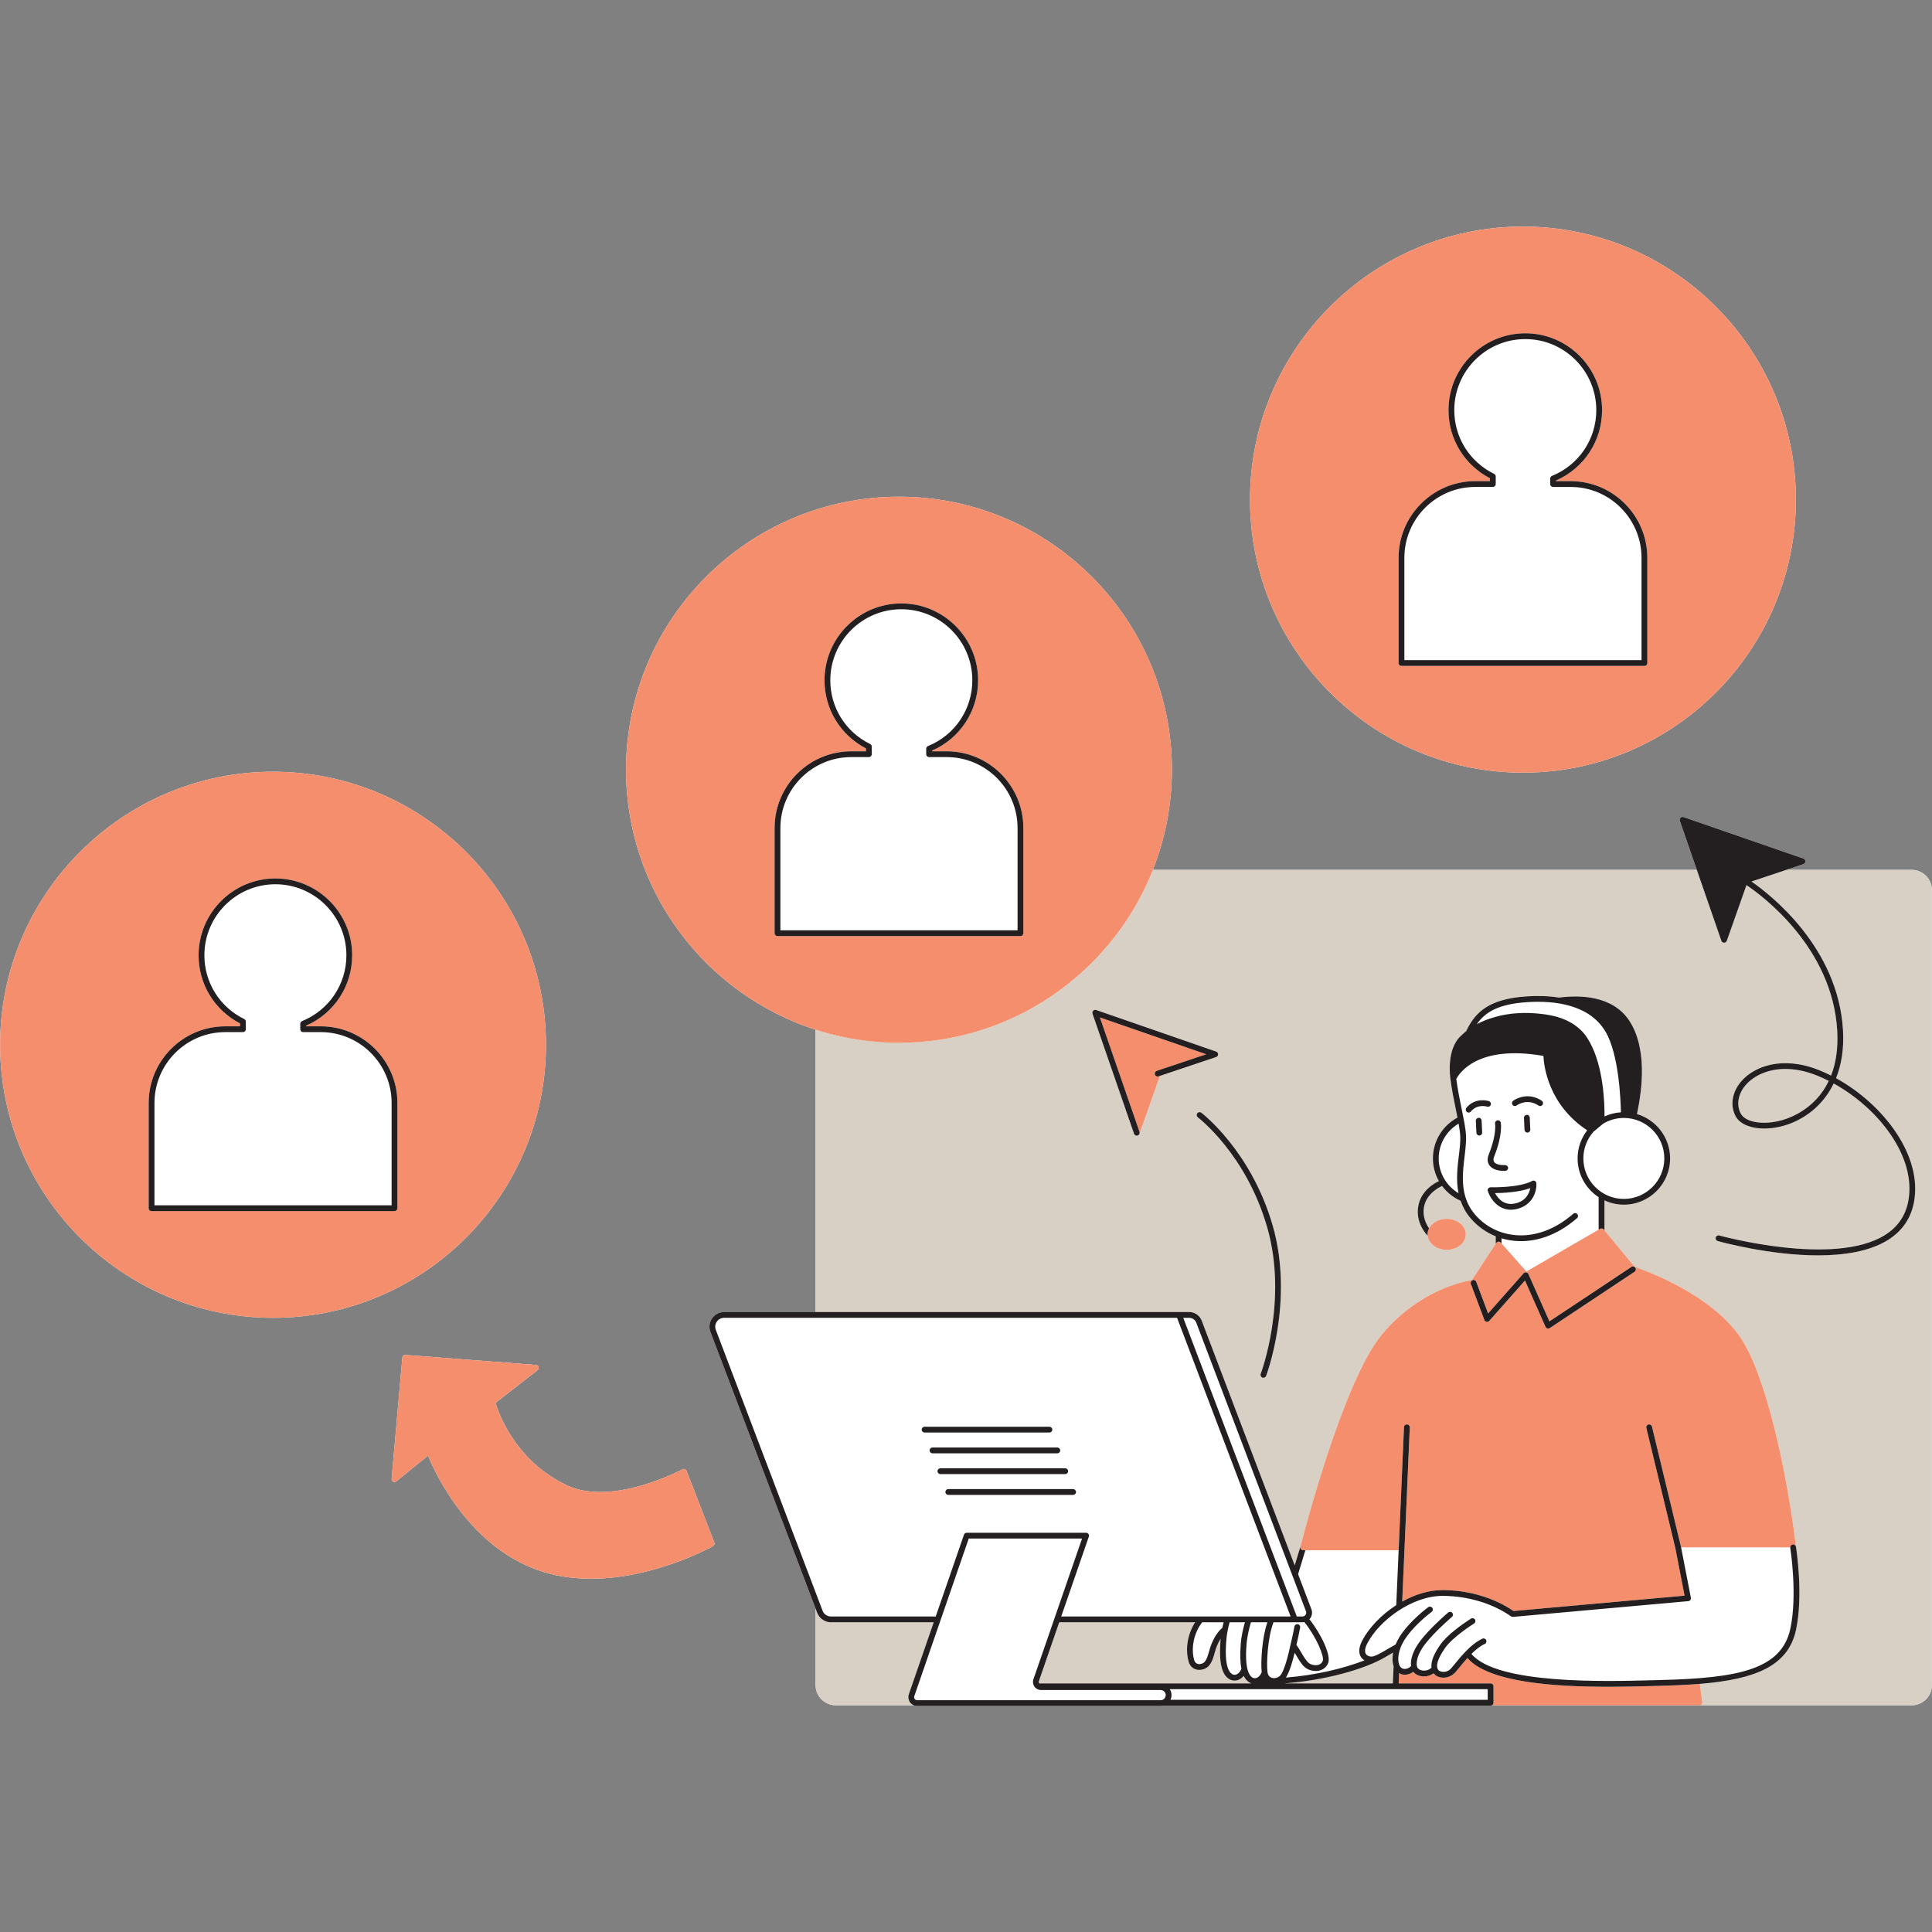 <svg xmlns="http://www.w3.org/2000/svg" xmlns:xlink="http://www.w3.org/1999/xlink" width="1080" viewBox="0 0 810 810" height="1080" preserveAspectRatio="xMidYMid meet"><rect x="0" y="0" width="810" height="810" fill="#808080" stroke="none"/><defs><clipPath id="fc64a116bf"><path d="M 0 94.992 L 810 94.992 L 810 715.242 L 0 715.242 Z M 0 94.992 " clip-rule="nonzero"></path></clipPath><clipPath id="c8b493d7b4"><path d="M 0 94.992 L 753 94.992 L 753 715 L 0 715 Z M 0 94.992 " clip-rule="nonzero"></path></clipPath><clipPath id="4ca968b81b"><path d="M 62 139 L 803 139 L 803 715.242 L 62 715.242 Z M 62 139 " clip-rule="nonzero"></path></clipPath></defs><g clip-path="url(#fc64a116bf)"><path fill="#ffffff" d="M 809.961 373.168 L 809.961 706.477 C 809.961 711.145 806.168 714.941 801.504 714.941 L 625.48 714.941 C 625.316 715.02 625.141 715.074 624.949 715.074 L 487.789 715.074 C 487.41 715.18 487.02 715.25 486.605 715.25 L 384.508 715.25 C 384.012 715.25 383.535 715.129 383.086 714.941 L 350.391 714.941 C 345.727 714.941 341.93 711.145 341.93 706.477 L 341.93 674.398 L 297.844 558.426 C 297.125 556.535 297.383 554.406 298.531 552.742 C 299.68 551.074 301.578 550.078 303.602 550.078 L 341.93 550.078 L 341.93 431.715 C 295.887 416.895 262.469 373.652 262.469 322.727 C 262.469 259.605 313.805 208.25 376.898 208.25 C 439.996 208.25 491.332 259.605 491.332 322.727 C 491.332 337.543 488.473 351.695 483.328 364.703 L 711.402 364.703 L 704.27 344.098 C 704.117 343.66 704.23 343.172 704.559 342.844 C 704.891 342.516 705.375 342.406 705.816 342.555 L 756.117 359.977 C 756.605 360.148 756.934 360.609 756.93 361.129 C 756.93 361.648 756.598 362.109 756.105 362.273 L 748.863 364.703 L 801.504 364.703 C 806.168 364.703 809.961 368.5 809.961 373.168 Z M 638.504 323.941 C 701.602 323.941 752.934 272.586 752.934 209.465 C 752.934 146.344 701.602 94.992 638.504 94.992 C 575.406 94.992 524.074 146.344 524.074 209.465 C 524.074 272.586 575.406 323.941 638.504 323.941 Z M 228.906 438.031 C 228.906 374.91 177.574 323.555 114.477 323.555 C 51.379 323.555 0.043 374.91 0.043 438.031 C 0.043 501.152 51.379 552.504 114.477 552.504 C 177.574 552.504 228.906 501.152 228.906 438.031 Z M 287.84 616.652 C 287.715 616.328 287.457 616.07 287.129 615.953 C 286.801 615.828 286.441 615.859 286.133 616.023 C 285.84 616.18 256.816 631.648 237.867 622.812 C 216.012 612.613 208.977 592.305 207.746 588.176 L 225.375 574.43 C 225.773 574.121 225.938 573.602 225.789 573.121 C 225.648 572.641 225.223 572.301 224.723 572.258 L 169.98 568.059 C 169.332 567.961 168.734 568.5 168.68 569.16 L 164.195 620.016 C 164.152 620.504 164.402 620.969 164.836 621.195 C 165.27 621.422 165.793 621.371 166.168 621.066 L 179.445 610.289 C 182.516 617.781 197.191 649.613 227.816 659.043 C 234.41 661.074 241.152 661.887 247.738 661.887 C 274.535 661.887 298.66 648.371 298.957 648.199 C 299.48 647.898 299.707 647.266 299.488 646.707 Z M 287.84 616.652 " fill-opacity="1" fill-rule="nonzero"></path></g><path fill="#d8d0c5" d="M 761.688 450.891 C 763.375 451.562 765.059 452.324 766.719 453.168 C 761.254 464.594 751.141 468.508 747.148 469.641 C 739.445 471.812 731.848 470.621 729.848 466.918 C 727.836 463.188 728.684 458.512 732.059 454.719 C 735.195 451.195 740.895 448.168 748.527 448.168 C 752.434 448.164 756.852 448.957 761.688 450.891 Z M 521.938 703.52 C 521.758 703.246 521.602 702.938 521.453 702.625 C 520.551 703.68 519.418 704.406 518.145 704.566 C 517.961 704.59 517.777 704.602 517.594 704.602 C 515.977 704.602 514.484 703.703 513.438 702.078 C 511.711 699.402 511.156 694.867 511.691 687.805 C 511.711 687.539 511.742 687.293 511.766 687.031 C 511.246 687.852 510.703 688.848 510.191 690.102 C 509.789 691.094 509.504 692.098 509.227 693.074 C 508.676 695.012 508.156 696.836 506.824 698.414 C 505.898 699.508 503.801 700.43 501.766 700.004 C 500.09 699.656 498.875 698.465 498.336 696.66 C 497.195 692.812 497.227 686.582 500.738 680.633 C 500.844 680.461 500.969 680.316 501.074 680.145 L 444.086 680.145 L 435.551 704.848 C 435.445 705.145 435.496 705.465 435.676 705.723 C 435.711 705.773 435.77 705.797 435.812 705.836 C 435.914 705.809 436.016 705.773 436.129 705.773 L 524.68 705.773 C 523.625 705.41 522.668 704.652 521.938 703.52 Z M 584.086 692.844 C 583.699 693.07 583.285 693.297 582.914 693.516 C 582.254 693.906 581.609 694.285 580.973 694.648 C 572.078 699.977 554.957 704.578 538.473 705.773 L 583.957 705.773 L 584.27 698.582 C 583.785 697.156 583.637 695.164 584.086 692.844 Z M 391.461 680.148 L 348.359 680.148 C 346.863 680.148 345.453 679.582 344.355 678.641 C 343.594 677.984 342.977 677.152 342.605 676.18 L 341.93 674.398 L 341.93 706.477 C 341.93 711.145 345.723 714.941 350.391 714.941 L 383.086 714.941 C 382.461 714.68 381.902 714.266 381.5 713.699 C 381.242 713.34 381.082 712.93 380.969 712.516 C 380.781 711.809 380.777 711.062 381.02 710.355 Z M 809.961 373.168 L 809.961 706.477 C 809.961 711.145 806.168 714.941 801.504 714.941 L 712.488 714.941 C 712.84 714.941 713.176 714.789 713.402 714.527 C 713.633 714.262 713.738 713.91 713.691 713.562 L 713.547 712.516 L 712.648 705.98 C 735.695 704.086 749.652 698.645 752.965 683.449 C 756.141 668.863 753.105 649.367 752.977 648.543 C 749.242 617.348 740.406 576.645 729.816 560.934 C 717.266 542.316 688.953 532.352 685.348 531.145 L 672.656 515.812 L 672.656 503.266 C 675.137 504.418 677.891 505.082 680.801 505.082 C 691.496 505.082 700.195 496.379 700.195 485.68 C 700.195 476.891 694.316 469.453 686.289 467.082 C 688.672 456.105 690.504 439.25 683.105 427.961 C 676.094 417.254 662.125 417.141 653.633 418.238 C 649.07 417.527 644.461 417.465 640.316 417.723 C 624.387 418.715 618.531 424.254 614.734 432.277 C 614.039 432.84 613.375 433.418 612.773 434.035 C 612.762 434.047 612.746 434.055 612.734 434.062 C 612.719 434.078 612.707 434.094 612.691 434.105 C 612.68 434.117 612.664 434.129 612.648 434.145 C 612.641 434.156 612.633 434.164 612.625 434.172 C 606.199 439.855 608.02 451.863 608.102 452.379 C 608.688 456.973 609.605 461.43 610.41 465.367 C 610.637 466.469 610.855 467.531 611.059 468.551 C 604.938 471.816 600.758 478.266 600.758 485.676 C 600.758 489.137 601.676 492.379 603.266 495.191 C 601.84 495.832 595.719 498.957 594.598 505.781 C 593.523 512.336 597.387 516.867 598.57 518.078 C 598.941 521.379 602.348 523.984 606.527 523.984 C 610.953 523.984 614.555 521.074 614.555 517.496 C 614.555 513.918 610.953 511.008 606.527 511.008 C 603.215 511.008 600.367 512.641 599.141 514.957 C 597.898 513.195 596.352 510.105 596.992 506.172 C 598.008 499.977 604.402 497.34 604.469 497.312 C 604.52 497.289 604.559 497.25 604.605 497.223 C 606.602 499.906 609.266 502.062 612.363 503.43 C 613.215 505.891 614.496 508.305 616.418 510.59 C 619.324 514.051 622.98 516.672 627.094 518.328 L 627.094 521.43 L 617.09 536.719 C 613.543 537.27 594.957 540.945 579.531 559.293 C 562.949 579.023 546.043 645.148 545.223 648.383 L 542.82 656.285 L 503.812 553.672 C 502.992 551.52 500.898 550.074 498.598 550.074 L 341.934 550.074 L 341.934 431.711 C 342.738 431.969 343.547 432.215 344.359 432.457 C 354.68 435.523 365.598 437.199 376.902 437.199 C 424.266 437.199 465 408.258 482.371 367.129 C 482.707 366.328 483.008 365.508 483.328 364.699 L 711.402 364.699 L 712.242 367.129 L 721.688 394.414 C 721.855 394.902 722.312 395.23 722.828 395.23 C 722.832 395.23 722.832 395.23 722.832 395.23 C 723.348 395.23 723.805 394.906 723.977 394.422 L 732.215 371.074 C 738.68 375.418 768.277 397.16 770.266 432.133 C 770.699 439.836 769.617 446.004 767.688 450.938 C 766 450.086 764.297 449.316 762.586 448.629 C 747.137 442.469 735.512 447.188 730.246 453.102 C 726.168 457.676 725.203 463.41 727.715 468.062 C 730.273 472.809 738.918 474.484 747.812 471.969 C 755.859 469.691 764.07 464 768.781 454.254 C 787.656 464.648 803.586 485.117 800.043 503.637 C 798.875 509.738 795.555 514.523 790.176 517.855 C 768.719 531.148 721.301 518.109 720.828 517.977 C 720.176 517.793 719.512 518.176 719.332 518.816 C 719.152 519.461 719.527 520.133 720.172 520.312 C 721.469 520.676 741.949 526.312 762.23 526.312 C 772.992 526.312 783.695 524.723 791.449 519.922 C 797.43 516.215 801.125 510.891 802.426 504.09 C 806.184 484.453 789.5 462.859 769.762 452.031 C 771.977 446.543 773.133 439.895 772.684 431.996 C 770.707 397.176 742.34 375.137 734.32 369.578 L 741.629 367.129 L 748.863 364.703 L 801.5 364.703 C 806.168 364.703 809.961 368.5 809.961 373.168 Z M 509.867 443.172 C 510.359 443.008 510.691 442.551 510.695 442.027 C 510.695 441.508 510.367 441.047 509.879 440.875 L 459.578 423.453 C 459.137 423.297 458.652 423.414 458.32 423.742 C 457.992 424.074 457.883 424.559 458.031 425 L 475.449 475.32 C 475.531 475.566 475.691 475.766 475.895 475.91 C 476.098 476.051 476.344 476.133 476.594 476.133 C 476.727 476.133 476.859 476.113 476.992 476.066 C 477.078 476.039 477.141 475.98 477.215 475.938 C 477.254 475.914 477.289 475.898 477.328 475.871 C 477.5 475.734 477.629 475.562 477.711 475.363 C 477.715 475.344 477.734 475.34 477.738 475.32 L 486.293 451.082 Z M 533.609 513.906 C 524.551 482.391 503.867 466.672 503.66 466.52 C 503.125 466.117 502.363 466.23 501.961 466.766 C 501.562 467.301 501.672 468.062 502.207 468.461 C 502.41 468.613 522.457 483.883 531.277 514.574 C 540.102 545.285 528.672 575.688 528.555 575.992 C 528.316 576.617 528.625 577.32 529.25 577.559 C 529.395 577.613 529.543 577.641 529.688 577.641 C 530.176 577.641 530.637 577.344 530.82 576.863 C 530.938 576.551 542.664 545.418 533.609 513.906 Z M 533.609 513.906 " fill-opacity="1" fill-rule="nonzero"></path><g clip-path="url(#c8b493d7b4)"><path fill="#f58e6d" d="M 713.547 712.516 L 713.688 713.562 C 713.738 713.91 713.633 714.262 713.402 714.523 C 713.172 714.789 712.84 714.938 712.488 714.938 L 625.477 714.938 C 625.879 714.742 626.16 714.336 626.16 713.859 L 626.16 706.988 C 626.16 706.316 625.617 705.773 624.945 705.773 L 586.387 705.773 L 586.574 701.477 C 586.586 701.484 586.598 701.492 586.609 701.5 C 587.078 701.766 587.578 701.98 588.129 702.074 C 588.414 702.121 588.695 702.145 588.98 702.145 C 590.219 702.145 591.461 701.684 592.527 700.91 C 592.531 700.914 592.531 700.914 592.531 700.918 C 593.391 702.016 594.852 702.711 596.543 702.824 C 596.711 702.836 596.883 702.84 597.051 702.84 C 598.57 702.84 599.996 702.355 601.066 701.527 C 601.105 701.578 601.117 701.633 601.152 701.684 C 601.953 702.691 603.387 703.32 604.988 703.363 C 605.047 703.367 605.109 703.367 605.164 703.367 C 607.09 703.367 608.926 702.523 610.234 701.035 C 610.672 700.543 611.195 699.902 611.797 699.164 C 612.773 697.973 613.938 696.551 615.223 695.141 C 624.125 705.398 651.77 707.195 674.055 707.191 C 681.121 707.191 687.652 707.016 692.859 706.871 L 696.477 706.777 C 701.363 706.66 705.926 706.457 710.223 706.156 C 711.035 706.098 711.855 706.043 712.648 705.98 Z M 752.977 648.539 C 752.867 647.879 752.23 647.43 751.59 647.531 C 750.988 647.629 750.59 648.148 750.586 648.73 L 704.805 648.73 L 704.758 648.5 C 704.758 648.488 704.75 648.48 704.75 648.473 C 704.746 648.465 704.75 648.457 704.746 648.445 L 704.523 647.516 L 692.602 598.109 C 692.441 597.457 691.793 597.066 691.137 597.215 C 690.484 597.371 690.082 598.027 690.242 598.68 L 702.375 648.965 L 702.379 648.977 L 706.266 668.992 L 705.141 669.094 L 634.551 675.43 C 626.418 669.848 615.598 666.652 604.777 666.652 C 604.762 666.652 604.75 666.652 604.742 666.652 C 599.004 666.652 593.223 668.516 588.016 671.398 C 587.973 671.422 587.926 671.445 587.883 671.473 L 588.871 648.758 L 591.059 598.445 C 591.086 597.773 590.566 597.211 589.898 597.18 C 589.234 597.184 588.66 597.672 588.633 598.34 L 586.492 647.516 L 586.387 649.941 L 546.383 649.941 C 546.012 649.941 545.656 649.77 545.426 649.473 C 545.195 649.176 545.117 648.793 545.207 648.43 C 545.211 648.418 545.219 648.391 545.219 648.383 C 546.039 645.148 562.945 579.023 579.527 559.293 C 594.957 540.945 613.535 537.27 617.086 536.719 L 627.094 521.43 L 627.289 521.125 C 627.496 520.809 627.84 520.609 628.219 520.578 C 628.586 520.543 628.965 520.703 629.211 520.984 L 629.52 521.328 L 639.941 533.086 L 670.23 515.543 L 670.836 515.191 C 671.348 514.895 672 515.008 672.379 515.469 L 672.656 515.805 L 685.348 531.137 C 688.953 532.344 717.266 542.309 729.816 560.926 C 740.402 576.641 749.242 617.344 752.977 648.539 Z M 685.645 531.516 C 685.273 530.949 684.516 530.809 683.965 531.172 L 682.84 531.918 L 649.605 553.988 L 641.238 535.145 L 640.797 534.145 C 640.629 533.77 640.281 533.504 639.875 533.438 C 639.473 533.379 639.055 533.527 638.781 533.836 L 638.07 534.641 L 623.902 550.668 L 619.152 538 L 618.938 537.422 C 618.703 536.797 618 536.477 617.375 536.715 C 616.746 536.949 616.43 537.648 616.668 538.277 L 617.016 539.203 L 622.34 553.41 C 622.488 553.809 622.832 554.102 623.254 554.176 C 623.672 554.262 624.098 554.109 624.383 553.789 L 639.348 536.855 L 647.973 556.285 C 648.117 556.613 648.398 556.855 648.742 556.957 C 648.852 556.988 648.969 557.008 649.082 557.008 C 649.316 557.008 649.551 556.938 649.75 556.805 L 684.809 533.523 L 685.305 533.195 C 685.863 532.824 686.016 532.07 685.645 531.516 Z M 599.141 514.961 C 598.727 515.742 598.496 516.598 598.496 517.5 C 598.496 517.699 598.547 517.887 598.57 518.082 C 598.938 521.383 602.344 523.988 606.527 523.988 C 610.953 523.988 614.551 521.074 614.551 517.5 C 614.551 513.922 610.949 511.012 606.527 511.012 C 603.211 511.012 600.363 512.645 599.141 514.961 Z M 524.074 209.465 C 524.074 146.344 575.406 94.992 638.504 94.992 C 701.602 94.992 752.934 146.344 752.934 209.465 C 752.934 272.586 701.602 323.941 638.504 323.941 C 575.406 323.941 524.074 272.586 524.074 209.465 Z M 586.363 277.98 C 586.363 278.652 586.906 279.191 587.578 279.191 L 689.434 279.191 C 690.105 279.191 690.648 278.652 690.648 277.98 L 690.648 233.871 C 690.648 216.148 676.234 201.727 658.512 201.727 L 652.344 201.727 L 652.344 201.461 C 664.117 196.328 671.68 184.832 671.68 171.945 C 671.68 154.184 657.238 139.734 639.484 139.734 C 621.73 139.734 607.289 154.184 607.289 171.945 C 607.289 184.059 613.926 194.93 624.664 200.508 L 624.664 201.727 L 618.496 201.727 C 600.777 201.727 586.363 216.148 586.363 233.871 Z M 482.367 367.129 C 465 408.262 424.266 437.199 376.898 437.199 C 365.598 437.199 354.68 435.527 344.355 432.457 C 343.543 432.215 342.734 431.973 341.93 431.715 C 295.887 416.895 262.469 373.652 262.469 322.727 C 262.469 259.605 313.805 208.25 376.898 208.25 C 439.996 208.25 491.332 259.605 491.332 322.727 C 491.332 337.543 488.473 351.695 483.328 364.703 C 483.008 365.512 482.707 366.332 482.367 367.129 Z M 429.043 347.133 C 429.043 329.41 414.625 314.988 396.906 314.988 L 390.738 314.988 L 390.738 314.723 C 402.512 309.59 410.078 298.094 410.078 285.207 C 410.078 267.445 395.633 252.996 377.879 252.996 C 360.125 252.996 345.684 267.445 345.684 285.207 C 345.684 297.316 352.32 308.191 363.059 313.766 L 363.059 314.988 L 356.891 314.988 C 339.172 314.988 324.754 329.41 324.754 347.133 L 324.754 391.242 C 324.754 391.914 325.297 392.457 325.969 392.457 L 427.828 392.457 C 428.5 392.457 429.039 391.914 429.039 391.242 L 429.039 347.133 Z M 114.477 552.504 C 51.379 552.504 0.043 501.152 0.043 438.031 C 0.043 374.91 51.379 323.555 114.477 323.555 C 177.574 323.555 228.906 374.91 228.906 438.031 C 228.906 501.152 177.574 552.504 114.477 552.504 Z M 166.617 462.438 C 166.617 444.711 152.203 430.293 134.484 430.293 L 128.316 430.293 L 128.316 430.027 C 140.09 424.895 147.652 413.395 147.652 400.512 C 147.652 382.75 133.211 368.301 115.457 368.301 C 97.703 368.301 83.262 382.75 83.262 400.512 C 83.262 412.621 89.898 423.496 100.637 429.07 L 100.637 430.293 L 94.469 430.293 C 76.75 430.293 62.332 444.711 62.332 462.438 L 62.332 506.547 C 62.332 507.215 62.875 507.758 63.547 507.758 L 165.402 507.758 C 166.074 507.758 166.617 507.215 166.617 506.547 Z M 287.84 616.652 C 287.715 616.328 287.457 616.07 287.129 615.953 C 286.801 615.828 286.441 615.859 286.133 616.023 C 285.84 616.18 256.816 631.648 237.867 622.812 C 216.012 612.613 208.977 592.305 207.746 588.176 L 225.375 574.43 C 225.773 574.121 225.938 573.602 225.789 573.121 C 225.648 572.641 225.223 572.301 224.723 572.258 L 169.98 568.059 C 169.332 567.961 168.734 568.5 168.68 569.16 L 164.195 620.016 C 164.152 620.504 164.402 620.969 164.836 621.195 C 165.27 621.422 165.793 621.371 166.168 621.066 L 179.445 610.289 C 182.516 617.781 197.191 649.613 227.816 659.043 C 234.41 661.074 241.152 661.887 247.738 661.887 C 274.535 661.887 298.66 648.371 298.957 648.199 C 299.48 647.898 299.707 647.266 299.488 646.707 Z M 484.199 450.508 C 484.102 450.219 484.129 449.922 484.238 449.66 C 484.285 449.547 484.355 449.449 484.434 449.352 C 484.465 449.316 484.484 449.273 484.52 449.242 C 484.645 449.125 484.789 449.027 484.961 448.973 L 505.723 442.004 L 461.145 426.566 L 477.742 474.523 C 477.84 474.809 477.816 475.102 477.711 475.363 C 477.715 475.348 477.734 475.34 477.742 475.324 L 486.293 451.082 L 509.867 443.172 L 485.734 451.27 C 485.098 451.496 484.41 451.141 484.199 450.508 Z M 484.199 450.508 " fill-opacity="1" fill-rule="nonzero"></path></g><g clip-path="url(#4ca968b81b)"><path fill="#231f20" d="M 683.105 427.961 C 676.094 417.254 662.125 417.137 653.629 418.238 C 649.07 417.523 644.457 417.461 640.312 417.723 C 624.387 418.715 618.531 424.254 614.73 432.273 C 614.039 432.836 613.375 433.418 612.77 434.035 C 612.758 434.043 612.746 434.051 612.734 434.062 C 612.719 434.074 612.707 434.09 612.691 434.105 C 612.68 434.117 612.66 434.129 612.648 434.141 C 612.641 434.152 612.633 434.164 612.621 434.172 C 606.199 439.855 608.02 451.863 608.098 452.379 C 608.098 452.379 608.102 452.379 608.102 452.379 C 608.688 456.969 609.602 461.43 610.41 465.363 C 610.637 466.465 610.855 467.527 611.055 468.551 C 604.934 471.816 600.754 478.266 600.754 485.676 C 600.754 489.133 601.672 492.375 603.266 495.191 C 601.84 495.832 595.715 498.953 594.598 505.777 C 593.523 512.332 597.387 516.863 598.57 518.078 C 598.547 517.883 598.496 517.695 598.496 517.496 C 598.496 516.598 598.727 515.738 599.141 514.957 C 597.895 513.195 596.348 510.105 596.992 506.172 C 598.008 499.977 604.402 497.34 604.469 497.312 C 604.52 497.289 604.555 497.25 604.602 497.223 C 606.602 499.906 609.266 502.062 612.363 503.43 C 613.215 505.891 614.496 508.305 616.414 510.59 C 619.32 514.051 622.98 516.672 627.094 518.328 L 627.094 521.43 L 627.293 521.125 C 627.5 520.809 627.844 520.609 628.219 520.578 C 628.59 520.543 628.965 520.703 629.215 520.984 L 629.52 521.328 L 629.52 519.168 C 631.391 519.723 633.336 520.105 635.34 520.262 C 636.074 520.32 636.848 520.355 637.672 520.355 C 643.781 520.355 652.23 518.465 661.172 510.727 C 661.68 510.289 661.734 509.523 661.297 509.016 C 660.859 508.508 660.094 508.457 659.586 508.895 C 650.082 517.117 641.27 518.312 635.535 517.844 C 628.723 517.301 622.594 514.168 618.277 509.031 C 614.41 504.426 613.34 499.254 613.312 494.109 C 613.297 490.895 613.684 487.691 614.055 484.645 C 614.312 482.531 614.551 480.508 614.633 478.625 C 614.668 477.812 614.684 477.02 614.648 476.27 C 614.492 473.164 613.703 469.324 612.793 464.871 C 612.012 461.066 611.133 456.762 610.559 452.363 C 611.559 450.379 619.094 437.82 647.082 442.695 C 647.273 446.961 649.141 463.125 665.438 473.887 C 662.926 477.156 661.414 481.238 661.414 485.672 C 661.414 492.469 664.934 498.453 670.238 501.918 L 670.238 515.543 L 670.844 515.191 C 671.355 514.891 672.008 515.008 672.383 515.465 L 672.664 515.805 L 672.664 503.254 C 675.145 504.406 677.898 505.07 680.809 505.07 C 691.504 505.07 700.203 496.367 700.203 485.668 C 700.203 476.879 694.324 469.445 686.293 467.07 C 688.672 456.102 690.504 439.25 683.105 427.961 Z M 612.219 476.395 C 612.336 478.68 611.996 481.438 611.641 484.359 C 611.051 489.207 610.383 494.773 611.492 500.25 C 606.523 497.285 603.18 491.871 603.18 485.68 C 603.18 479.469 606.543 474.043 611.531 471.082 C 611.883 473.059 612.141 474.852 612.219 476.395 Z M 619.16 429.387 C 622.77 424.191 628.469 420.891 640.465 420.145 C 651.602 419.449 666.348 421.043 673.145 432.574 C 678.781 442.141 679.484 461.453 679.574 466.34 C 677.133 466.496 674.816 467.098 672.699 468.074 C 672.742 462.551 672.285 447.445 666.602 437.105 C 666.477 436.863 666.344 436.641 666.211 436.41 C 666.156 436.316 666.105 436.223 666.047 436.133 C 665.258 434.785 664.418 433.59 663.508 432.617 C 663.438 432.543 663.359 432.484 663.289 432.414 C 662.781 431.859 662.227 431.328 661.605 430.828 C 657.602 427.469 652.25 425.605 645.047 424.965 C 644.723 424.934 644.395 424.902 644.066 424.879 C 643.465 424.836 642.848 424.797 642.219 424.77 C 641.801 424.75 641.395 424.707 640.973 424.695 C 640.664 424.691 640.363 424.715 640.055 424.711 C 639.652 424.707 639.285 424.68 638.875 424.68 C 638.117 424.684 637.391 424.738 636.656 424.773 C 636.641 424.773 636.625 424.773 636.613 424.773 C 633.031 424.953 629.66 425.52 626.484 426.48 C 623.836 427.23 621.379 428.203 619.16 429.387 Z M 697.77 485.68 C 697.77 495.039 690.156 502.652 680.801 502.652 C 671.445 502.652 663.832 495.039 663.832 485.68 C 663.832 481.383 665.449 477.465 668.09 474.473 L 672.105 471.129 C 674.652 469.602 677.621 468.703 680.801 468.703 C 690.156 468.703 697.77 476.32 697.77 485.68 Z M 633.441 507.191 C 634.188 507.191 634.973 507.102 635.805 506.91 C 642.809 505.309 644.328 499.152 644.148 496.117 C 644.125 495.703 643.891 495.328 643.523 495.129 C 643.16 494.926 642.715 494.926 642.355 495.125 C 636.992 498.07 625.074 497.781 624.961 497.781 C 624.574 497.777 624.191 497.953 623.953 498.27 C 623.719 498.582 623.652 498.992 623.773 499.367 C 624.715 502.297 627.859 507.191 633.441 507.191 Z M 641.574 498.129 C 641.18 500.238 639.82 503.504 635.266 504.547 C 630.535 505.641 627.93 502.324 626.793 500.219 C 630.066 500.18 636.836 499.879 641.574 498.129 Z M 621.176 469.816 L 621.406 474.812 C 621.441 475.484 620.922 476.051 620.254 476.082 C 620.234 476.086 620.215 476.086 620.195 476.086 C 619.551 476.086 619.016 475.578 618.988 474.93 L 618.754 469.93 C 618.723 469.258 619.242 468.691 619.91 468.66 C 620.582 468.57 621.145 469.148 621.176 469.816 Z M 639.16 473.688 L 638.93 468.688 C 638.898 468.016 639.414 467.453 640.082 467.422 C 640.73 467.328 641.324 467.906 641.352 468.574 L 641.582 473.57 C 641.617 474.242 641.098 474.809 640.43 474.84 C 640.41 474.844 640.391 474.844 640.371 474.844 C 639.727 474.844 639.191 474.336 639.16 473.688 Z M 624.203 483.91 C 627.551 475.648 626.828 471.145 626.82 471.098 C 626.707 470.438 627.148 469.812 627.805 469.691 C 628.461 469.586 629.09 470.008 629.207 470.664 C 629.246 470.871 630.098 475.816 626.457 484.82 C 626.047 485.824 626.035 486.613 626.422 487.164 C 627.059 488.059 628.805 488.566 631.008 488.461 C 631.637 488.445 632.246 488.953 632.273 489.621 C 632.301 490.289 631.785 490.855 631.113 490.887 C 630.898 490.895 630.688 490.898 630.48 490.898 C 627.68 490.898 625.496 490.062 624.441 488.562 C 623.828 487.691 623.289 486.18 624.203 483.91 Z M 752.977 648.539 C 752.867 647.879 752.23 647.43 751.59 647.531 C 750.988 647.629 750.59 648.148 750.586 648.73 C 750.586 648.793 750.57 648.855 750.578 648.922 C 750.613 649.121 753.676 668.785 750.594 682.93 C 746.891 699.934 728.699 703.574 696.426 704.348 L 692.797 704.445 C 673.094 704.984 627.539 706.219 616.898 693.406 C 618.652 691.676 620.559 690.113 622.5 689.234 C 623.109 688.961 623.379 688.242 623.102 687.633 C 622.828 687.02 622.102 686.75 621.5 687.027 C 621.473 687.039 621.445 687.055 621.418 687.07 C 616.84 689.18 612.68 694.258 609.922 697.629 C 609.344 698.336 608.84 698.957 608.422 699.43 C 607.223 700.789 605.766 700.988 605.059 700.938 C 604.074 700.91 603.344 700.535 603.062 700.176 C 601.793 698.57 602.707 695.496 605.77 691.035 C 608.969 686.379 617.375 681.066 617.949 680.707 C 617.969 680.695 618.004 680.672 618.004 680.672 C 618.578 680.32 618.754 679.57 618.398 679.004 C 618.051 678.434 617.301 678.25 616.73 678.609 C 616.664 678.652 616.309 678.871 615.77 679.227 C 613.289 680.848 606.715 685.379 603.773 689.66 C 601.883 692.41 599.738 696.098 600.164 699.219 C 600.051 699.273 599.938 699.332 599.84 699.426 C 599.137 700.113 597.953 700.484 596.711 700.402 C 595.727 700.336 594.875 699.965 594.445 699.418 C 593.516 698.234 593.535 694.402 597.555 689.199 C 601.543 684.031 608.656 677.961 608.73 677.898 C 608.867 677.785 608.965 677.645 609.035 677.492 C 609.234 677.074 609.188 676.562 608.867 676.188 C 608.438 675.684 607.676 675.617 607.16 676.051 C 607.09 676.109 606.66 676.477 606.008 677.051 C 603.785 679.02 598.84 683.562 595.637 687.715 C 592.27 692.07 591.238 695.883 591.605 698.512 C 590.742 699.375 589.57 699.859 588.539 699.676 C 587.625 699.523 586.949 698.895 586.582 697.852 C 585.871 695.82 586.055 691.867 588.918 687.391 C 592.207 682.258 597.809 677.656 599.625 676.234 C 599.988 675.949 600.215 675.781 600.227 675.773 C 600.766 675.379 600.883 674.617 600.484 674.078 C 600.086 673.535 599.328 673.426 598.789 673.816 C 598.477 674.047 591.062 679.543 586.875 686.082 C 586.137 687.242 585.57 688.367 585.117 689.461 C 583.922 690.113 582.766 690.781 581.68 691.426 C 579.461 692.742 577.543 693.875 575.859 694.406 C 574.941 694.684 573.512 694.477 572.801 693.629 C 572.023 692.711 572.18 691.07 573.242 689.012 C 578.199 679.391 592.043 669.086 604.746 669.082 C 604.758 669.082 604.766 669.082 604.777 669.082 C 615.273 669.082 625.75 672.211 633.527 677.672 C 633.758 677.84 634.031 677.91 634.332 677.887 L 707.82 671.289 C 708.164 671.258 708.477 671.086 708.68 670.812 C 708.887 670.535 708.969 670.188 708.902 669.848 L 704.805 648.73 L 704.762 648.5 C 704.758 648.488 704.75 648.484 704.75 648.473 C 704.75 648.465 704.75 648.457 704.75 648.445 L 704.523 647.516 L 692.602 598.109 C 692.441 597.457 691.793 597.066 691.137 597.215 C 690.488 597.371 690.086 598.027 690.242 598.68 L 702.379 648.965 L 702.379 648.977 L 706.266 668.992 L 705.141 669.094 L 634.551 675.43 C 626.418 669.848 615.602 666.652 604.777 666.652 C 604.766 666.652 604.754 666.652 604.746 666.652 C 599.008 666.652 593.223 668.516 588.02 671.398 C 587.973 671.422 587.93 671.445 587.883 671.473 L 588.871 648.758 L 591.059 598.445 C 591.09 597.773 590.57 597.211 589.898 597.18 C 589.234 597.184 588.66 597.672 588.633 598.34 L 586.496 647.516 L 586.391 649.941 L 585.387 672.965 C 579.043 677.055 573.824 682.578 571.086 687.895 C 569.113 691.723 569.918 693.977 570.941 695.191 C 571.266 695.574 571.656 695.867 572.062 696.121 C 563.574 699.422 551.691 702.367 539.121 703.328 C 540.723 700.887 542.051 696.039 542.793 692.914 C 542.969 693.207 543.152 693.516 543.332 693.828 C 544.508 695.82 545.719 697.883 547.117 699.043 C 548.711 700.367 551.262 700.906 553.312 700.352 C 555.012 699.891 556.273 698.75 556.867 697.133 C 558.059 693.891 553.926 685.066 548.961 678.867 C 549.102 678.719 549.25 678.578 549.371 678.406 C 550.121 677.32 550.289 675.938 549.82 674.699 L 544.23 659.992 L 547.281 649.941 L 546.387 649.941 C 546.012 649.941 545.656 649.77 545.426 649.473 C 545.195 649.18 545.117 648.793 545.207 648.43 C 545.211 648.422 545.219 648.395 545.223 648.383 L 542.82 656.285 L 503.812 553.672 C 502.992 551.52 500.895 550.074 498.598 550.074 L 303.598 550.074 C 301.574 550.074 299.68 551.07 298.531 552.742 C 297.379 554.406 297.125 556.531 297.844 558.426 L 341.93 674.398 L 342.605 676.176 C 342.977 677.152 343.594 677.984 344.355 678.637 C 345.453 679.582 346.863 680.148 348.363 680.148 L 391.461 680.148 L 381.02 710.355 C 380.777 711.059 380.781 711.809 380.973 712.512 C 381.086 712.93 381.246 713.34 381.504 713.699 C 381.906 714.266 382.461 714.676 383.086 714.941 C 383.531 715.129 384.012 715.25 384.508 715.25 L 486.605 715.25 C 487.02 715.25 487.41 715.176 487.789 715.074 L 624.949 715.074 C 625.141 715.074 625.316 715.02 625.48 714.941 C 625.879 714.742 626.16 714.34 626.16 713.859 L 626.16 706.988 C 626.16 706.316 625.621 705.773 624.949 705.773 L 586.391 705.773 L 586.574 701.477 C 586.59 701.484 586.602 701.492 586.613 701.5 C 587.082 701.766 587.578 701.98 588.133 702.074 C 588.414 702.121 588.699 702.145 588.984 702.145 C 590.219 702.145 591.465 701.684 592.531 700.91 C 592.531 700.914 592.531 700.914 592.535 700.918 C 593.391 702.016 594.852 702.711 596.547 702.824 C 596.715 702.836 596.883 702.84 597.051 702.84 C 598.57 702.84 599.996 702.355 601.066 701.527 C 601.105 701.578 601.117 701.633 601.156 701.684 C 601.953 702.695 603.387 703.32 604.992 703.363 C 605.051 703.367 605.109 703.367 605.168 703.367 C 607.09 703.367 608.93 702.523 610.238 701.035 C 610.676 700.543 611.195 699.902 611.801 699.164 C 612.777 697.973 613.941 696.551 615.227 695.141 C 624.125 705.398 651.77 707.195 674.059 707.191 C 681.125 707.191 687.652 707.016 692.859 706.875 L 696.48 706.777 C 701.367 706.66 705.926 706.457 710.223 706.156 C 711.039 706.098 711.855 706.043 712.648 705.98 C 735.695 704.082 749.652 698.641 752.961 683.449 C 756.141 668.863 753.105 649.363 752.977 648.543 C 752.977 648.543 752.977 648.539 752.977 648.539 Z M 436.129 705.773 C 436.016 705.773 435.914 705.812 435.812 705.84 C 435.77 705.797 435.711 705.773 435.676 705.723 C 435.496 705.465 435.445 705.148 435.551 704.848 L 444.086 680.148 L 501.074 680.148 C 500.969 680.316 500.84 680.465 500.738 680.637 C 497.227 686.586 497.195 692.816 498.336 696.66 C 498.875 698.465 500.09 699.656 501.766 700.008 C 503.801 700.43 505.898 699.508 506.824 698.414 C 508.156 696.84 508.676 695.012 509.227 693.074 C 509.504 692.102 509.789 691.094 510.191 690.102 C 510.703 688.848 511.246 687.852 511.766 687.031 C 511.742 687.293 511.711 687.539 511.691 687.805 C 511.156 694.867 511.711 699.402 513.438 702.082 C 514.484 703.703 515.977 704.602 517.594 704.602 C 517.777 704.602 517.961 704.59 518.145 704.566 C 519.414 704.41 520.547 703.684 521.453 702.625 C 521.602 702.941 521.762 703.246 521.938 703.52 C 522.668 704.656 523.625 705.41 524.68 705.777 L 436.129 705.777 Z M 528.969 701.059 C 528.43 702.469 527.426 703.461 526.344 703.598 C 525.199 703.723 524.434 702.918 523.973 702.199 C 522.57 700.023 522.121 695.848 522.609 689.43 C 522.91 685.477 524.062 681.469 524.469 680.148 L 531.363 680.148 C 529.078 686.531 528.516 697.043 528.969 701.059 Z M 520.188 689.242 C 519.855 693.621 519.945 697.027 520.473 699.621 C 519.934 701.027 518.93 702.023 517.844 702.16 C 516.738 702.285 515.938 701.477 515.473 700.762 C 514.07 698.586 513.625 694.406 514.113 687.988 C 514.395 684.199 515.207 681.234 515.535 680.148 L 521.934 680.148 C 521.398 681.984 520.465 685.586 520.188 689.242 Z M 512.453 682.477 C 511.586 683.195 509.582 685.172 507.949 689.188 C 507.492 690.301 507.191 691.371 506.895 692.41 C 506.398 694.16 505.969 695.668 504.973 696.848 C 504.566 697.328 503.336 697.859 502.266 697.633 C 501.469 697.465 500.949 696.922 500.664 695.973 C 499.668 692.613 499.715 687.148 502.832 681.871 C 503.191 681.266 503.602 680.707 504.008 680.148 L 513.012 680.148 C 512.848 680.742 512.652 681.523 512.453 682.477 Z M 554.586 696.301 C 554.266 697.18 553.625 697.754 552.684 698.008 C 551.387 698.363 549.656 698 548.664 697.18 C 547.59 696.289 546.441 694.328 545.426 692.598 C 544.77 691.488 544.148 690.441 543.531 689.613 C 544.297 686.516 545.055 682.547 545.09 682.371 C 545.215 681.711 544.781 681.078 544.125 680.949 C 543.461 680.832 542.832 681.258 542.707 681.914 C 542.699 681.961 541.832 686.508 541.035 689.586 C 541.031 689.602 541.039 689.617 541.035 689.633 C 541.031 689.641 541.023 689.648 541.023 689.656 C 540.195 693.828 538.289 701.02 536.688 702.531 C 535.707 703.457 534.281 703.809 533.148 703.414 C 532.473 703.176 531.625 702.578 531.41 701.078 C 530.891 697.387 531.527 686.422 533.809 680.512 C 533.855 680.391 533.863 680.27 533.871 680.148 L 546.066 680.148 C 546.328 680.148 546.582 680.102 546.836 680.055 C 551.68 685.969 555.297 694.367 554.586 696.301 Z M 498.598 552.504 C 499.898 552.504 501.082 553.324 501.543 554.539 L 547.551 675.566 C 547.738 676.062 547.672 676.598 547.371 677.035 C 547.07 677.469 546.594 677.723 546.062 677.723 L 543.688 677.723 L 496.09 552.504 Z M 348.359 677.723 C 346.824 677.723 345.422 676.754 344.875 675.316 L 300.113 557.562 C 299.672 556.398 299.82 555.145 300.527 554.117 C 301.234 553.094 302.355 552.504 303.602 552.504 L 493.492 552.504 L 541.09 677.723 L 444.926 677.723 L 456.5 644.227 C 456.629 643.855 456.57 643.445 456.344 643.129 C 456.117 642.809 455.746 642.617 455.355 642.617 L 405.293 642.617 C 404.777 642.617 404.316 642.945 404.148 643.438 L 392.301 677.723 Z M 486.605 712.824 L 384.508 712.824 C 384.094 712.824 383.719 712.629 383.48 712.293 C 383.238 711.957 383.18 711.543 383.312 711.148 L 406.156 645.043 L 453.652 645.043 L 433.262 704.059 C 432.902 705.09 433.07 706.238 433.703 707.133 C 434.34 708.023 435.367 708.551 436.461 708.551 L 486.605 708.551 C 487.781 708.551 488.742 709.512 488.742 710.688 C 488.742 711.867 487.785 712.824 486.605 712.824 Z M 623.734 708.203 L 623.734 712.648 L 490.707 712.648 C 490.992 712.051 491.168 711.391 491.168 710.688 C 491.168 709.77 490.891 708.918 490.422 708.203 Z M 538.473 705.773 C 554.957 704.578 572.078 699.977 580.973 694.648 C 581.609 694.285 582.254 693.906 582.914 693.516 C 583.285 693.297 583.699 693.07 584.086 692.844 C 583.637 695.164 583.785 697.156 584.27 698.582 L 583.957 705.773 Z M 685.645 531.516 C 686.016 532.07 685.863 532.824 685.305 533.195 L 684.809 533.523 L 649.75 556.805 C 649.547 556.938 649.316 557.008 649.078 557.008 C 648.965 557.008 648.852 556.992 648.742 556.961 C 648.398 556.855 648.117 556.613 647.969 556.285 L 639.348 536.855 L 624.383 553.789 C 624.098 554.109 623.668 554.262 623.25 554.18 C 622.832 554.102 622.488 553.812 622.336 553.414 L 617.012 539.207 L 616.664 538.277 C 616.426 537.648 616.746 536.949 617.375 536.715 C 617.996 536.477 618.699 536.797 618.934 537.426 L 619.148 538 L 623.898 550.672 L 638.066 534.641 L 638.777 533.836 C 639.055 533.527 639.469 533.379 639.871 533.441 C 640.277 533.504 640.629 533.77 640.797 534.148 L 641.238 535.145 L 649.605 553.988 L 682.84 531.922 L 683.961 531.176 C 684.516 530.809 685.27 530.949 685.645 531.516 Z M 439.973 600.598 L 387.641 600.598 C 386.969 600.598 386.426 600.055 386.426 599.383 C 386.426 598.711 386.969 598.172 387.641 598.172 L 439.973 598.172 C 440.645 598.172 441.188 598.711 441.188 599.383 C 441.188 600.055 440.645 600.598 439.973 600.598 Z M 443.285 609.309 L 390.953 609.309 C 390.281 609.309 389.738 608.77 389.738 608.098 C 389.738 607.426 390.281 606.883 390.953 606.883 L 443.285 606.883 C 443.957 606.883 444.5 607.426 444.5 608.098 C 444.5 608.77 443.957 609.309 443.285 609.309 Z M 446.598 618.023 L 394.266 618.023 C 393.594 618.023 393.051 617.48 393.051 616.809 C 393.051 616.137 393.594 615.594 394.266 615.594 L 446.598 615.594 C 447.27 615.594 447.809 616.137 447.809 616.809 C 447.809 617.48 447.27 618.023 446.598 618.023 Z M 449.91 626.738 L 397.578 626.738 C 396.906 626.738 396.363 626.195 396.363 625.523 C 396.363 624.852 396.906 624.312 397.578 624.312 L 449.91 624.312 C 450.582 624.312 451.121 624.852 451.121 625.523 C 451.121 626.195 450.582 626.738 449.91 626.738 Z M 616.668 466.004 C 616.426 466.297 616.078 466.445 615.73 466.445 C 615.457 466.445 615.184 466.355 614.961 466.168 C 614.441 465.738 614.371 464.977 614.797 464.457 C 618.59 459.871 624.008 461.582 624.238 461.652 C 624.875 461.859 625.223 462.547 625.012 463.184 C 624.805 463.82 624.117 464.172 623.488 463.961 C 623.312 463.91 619.387 462.715 616.668 466.004 Z M 645.039 463.508 C 640.273 460.277 636.016 463.34 635.836 463.477 C 635.297 463.867 634.543 463.762 634.137 463.223 C 633.742 462.688 633.848 461.934 634.379 461.531 C 636.359 460.047 641.418 458.117 646.398 461.496 C 646.953 461.875 647.098 462.629 646.723 463.184 C 646.488 463.527 646.109 463.715 645.719 463.715 C 645.484 463.715 645.25 463.645 645.039 463.508 Z M 587.578 279.191 L 689.434 279.191 C 690.105 279.191 690.648 278.652 690.648 277.98 L 690.648 233.871 C 690.648 216.148 676.234 201.727 658.512 201.727 L 652.344 201.727 L 652.344 201.461 C 664.117 196.328 671.68 184.832 671.68 171.945 C 671.68 154.184 657.238 139.734 639.484 139.734 C 621.73 139.734 607.289 154.184 607.289 171.945 C 607.289 184.059 613.926 194.93 624.664 200.508 L 624.664 201.727 L 618.496 201.727 C 600.777 201.727 586.363 216.148 586.363 233.871 L 586.363 277.98 C 586.363 278.652 586.906 279.191 587.578 279.191 Z M 588.789 233.871 C 588.789 217.484 602.117 204.152 618.496 204.152 L 625.879 204.152 C 626.547 204.152 627.09 203.613 627.09 202.941 L 627.09 199.762 C 627.09 199.297 626.828 198.875 626.41 198.672 C 616.109 193.617 609.715 183.375 609.715 171.949 C 609.715 155.523 623.07 142.164 639.484 142.164 C 655.898 142.164 669.254 155.523 669.254 171.949 C 669.254 184.117 661.961 194.945 650.676 199.535 C 650.219 199.719 649.918 200.164 649.918 200.656 L 649.918 202.941 C 649.918 203.613 650.461 204.156 651.133 204.156 L 658.512 204.156 C 674.895 204.156 688.219 217.488 688.219 233.875 L 688.219 276.77 L 588.789 276.77 Z M 325.969 392.453 L 427.828 392.453 C 428.5 392.453 429.043 391.91 429.043 391.242 L 429.043 347.133 C 429.043 329.406 414.625 314.988 396.906 314.988 L 390.738 314.988 L 390.738 314.719 C 402.512 309.59 410.078 298.094 410.078 285.203 C 410.078 267.441 395.633 252.996 377.879 252.996 C 360.125 252.996 345.684 267.445 345.684 285.203 C 345.684 297.316 352.32 308.188 363.059 313.766 L 363.059 314.988 L 356.891 314.988 C 339.172 314.988 324.754 329.406 324.754 347.133 L 324.754 391.242 C 324.758 391.91 325.301 392.453 325.969 392.453 Z M 327.184 347.133 C 327.184 330.746 340.512 317.414 356.891 317.414 L 364.273 317.414 C 364.945 317.414 365.484 316.871 365.484 316.203 L 365.484 313.02 C 365.484 312.559 365.223 312.137 364.809 311.93 C 354.508 306.879 348.109 296.637 348.109 285.207 C 348.109 268.785 361.465 255.426 377.879 255.426 C 394.297 255.426 407.652 268.785 407.652 285.207 C 407.652 297.379 400.359 308.207 389.07 312.793 C 388.613 312.98 388.316 313.426 388.316 313.918 L 388.316 316.203 C 388.316 316.875 388.855 317.418 389.527 317.418 L 396.91 317.418 C 413.289 317.418 426.617 330.75 426.617 347.137 L 426.617 390.031 L 327.184 390.031 Z M 134.484 430.293 L 128.316 430.293 L 128.316 430.027 C 140.09 424.895 147.652 413.398 147.652 400.512 C 147.652 382.75 133.211 368.301 115.457 368.301 C 97.703 368.301 83.262 382.75 83.262 400.512 C 83.262 412.621 89.898 423.496 100.637 429.07 L 100.637 430.293 L 94.469 430.293 C 76.75 430.293 62.332 444.711 62.332 462.438 L 62.332 506.547 C 62.332 507.219 62.875 507.762 63.547 507.762 L 165.402 507.762 C 166.074 507.762 166.617 507.219 166.617 506.547 L 166.617 462.438 C 166.617 444.711 152.203 430.293 134.484 430.293 Z M 164.191 505.332 L 64.762 505.332 L 64.762 462.438 C 64.762 446.051 78.086 432.719 94.469 432.719 L 101.852 432.719 C 102.52 432.719 103.062 432.176 103.062 431.504 L 103.062 428.324 C 103.062 427.863 102.801 427.438 102.383 427.234 C 92.086 422.184 85.688 411.941 85.688 400.512 C 85.688 384.086 99.043 370.727 115.457 370.727 C 131.875 370.727 145.23 384.086 145.23 400.512 C 145.23 412.68 137.938 423.508 126.648 428.098 C 126.191 428.281 125.891 428.727 125.891 429.219 L 125.891 431.504 C 125.891 432.176 126.434 432.719 127.105 432.719 L 134.484 432.719 C 150.867 432.719 164.191 446.051 164.191 462.438 Z M 458.035 425 C 457.883 424.559 457.992 424.074 458.324 423.742 C 458.652 423.414 459.137 423.301 459.578 423.453 L 509.879 440.875 C 510.371 441.047 510.699 441.508 510.695 442.027 C 510.691 442.551 510.359 443.008 509.867 443.172 L 485.734 451.27 C 485.098 451.496 484.41 451.141 484.199 450.504 C 484.102 450.215 484.129 449.922 484.238 449.66 C 484.285 449.543 484.355 449.445 484.434 449.352 C 484.465 449.316 484.484 449.273 484.52 449.242 C 484.645 449.121 484.789 449.027 484.961 448.969 L 505.723 442.004 L 461.145 426.566 L 477.742 474.52 C 477.84 474.809 477.816 475.102 477.711 475.363 C 477.633 475.562 477.504 475.734 477.328 475.871 C 477.293 475.898 477.254 475.914 477.215 475.938 C 477.141 475.98 477.078 476.039 476.992 476.066 C 476.863 476.113 476.727 476.133 476.598 476.133 C 476.344 476.133 476.098 476.055 475.898 475.91 C 475.695 475.77 475.535 475.566 475.449 475.32 Z M 533.609 513.906 C 542.664 545.418 530.938 576.551 530.82 576.859 C 530.637 577.344 530.176 577.637 529.688 577.637 C 529.543 577.637 529.398 577.609 529.25 577.559 C 528.625 577.316 528.316 576.613 528.555 575.988 C 528.672 575.688 540.102 545.285 531.277 514.574 C 522.457 483.883 502.41 468.613 502.207 468.461 C 501.672 468.059 501.562 467.301 501.961 466.762 C 502.363 466.227 503.125 466.113 503.66 466.516 C 503.867 466.672 524.551 482.391 533.609 513.906 Z M 769.766 452.035 C 771.98 446.543 773.133 439.898 772.688 432 C 770.707 397.18 742.34 375.141 734.32 369.582 L 741.629 367.133 L 748.863 364.703 L 756.105 362.277 C 756.598 362.109 756.93 361.652 756.93 361.133 C 756.934 360.613 756.605 360.148 756.117 359.977 L 705.816 342.555 C 705.375 342.406 704.891 342.52 704.559 342.848 C 704.23 343.176 704.117 343.66 704.27 344.102 L 711.402 364.703 L 712.242 367.133 L 721.688 394.418 C 721.855 394.906 722.312 395.234 722.828 395.234 C 722.832 395.234 722.832 395.234 722.832 395.234 C 723.348 395.234 723.805 394.91 723.977 394.426 L 732.215 371.078 C 738.68 375.422 768.277 397.164 770.266 432.137 C 770.699 439.84 769.617 446.012 767.688 450.941 C 766 450.09 764.297 449.32 762.586 448.633 C 747.137 442.473 735.512 447.191 730.246 453.105 C 726.168 457.68 725.203 463.414 727.715 468.066 C 730.273 472.816 738.918 474.488 747.812 471.973 C 755.859 469.695 764.07 464.004 768.781 454.258 C 787.656 464.652 803.586 485.121 800.043 503.641 C 798.875 509.746 795.555 514.527 790.176 517.863 C 768.719 531.152 721.301 518.113 720.828 517.98 C 720.176 517.797 719.512 518.18 719.332 518.82 C 719.152 519.465 719.527 520.137 720.172 520.316 C 721.469 520.68 741.949 526.316 762.23 526.316 C 772.992 526.316 783.695 524.727 791.449 519.926 C 797.43 516.219 801.125 510.895 802.426 504.098 C 806.184 484.457 789.5 462.863 769.766 452.035 Z M 747.148 469.637 C 739.445 471.812 731.848 470.621 729.848 466.914 C 727.836 463.184 728.684 458.512 732.059 454.719 C 735.195 451.195 740.895 448.164 748.527 448.164 C 752.434 448.164 756.852 448.961 761.688 450.891 C 763.375 451.562 765.059 452.324 766.719 453.168 C 761.254 464.594 751.141 468.508 747.148 469.637 Z M 747.148 469.637 " fill-opacity="1" fill-rule="nonzero"></path></g></svg>